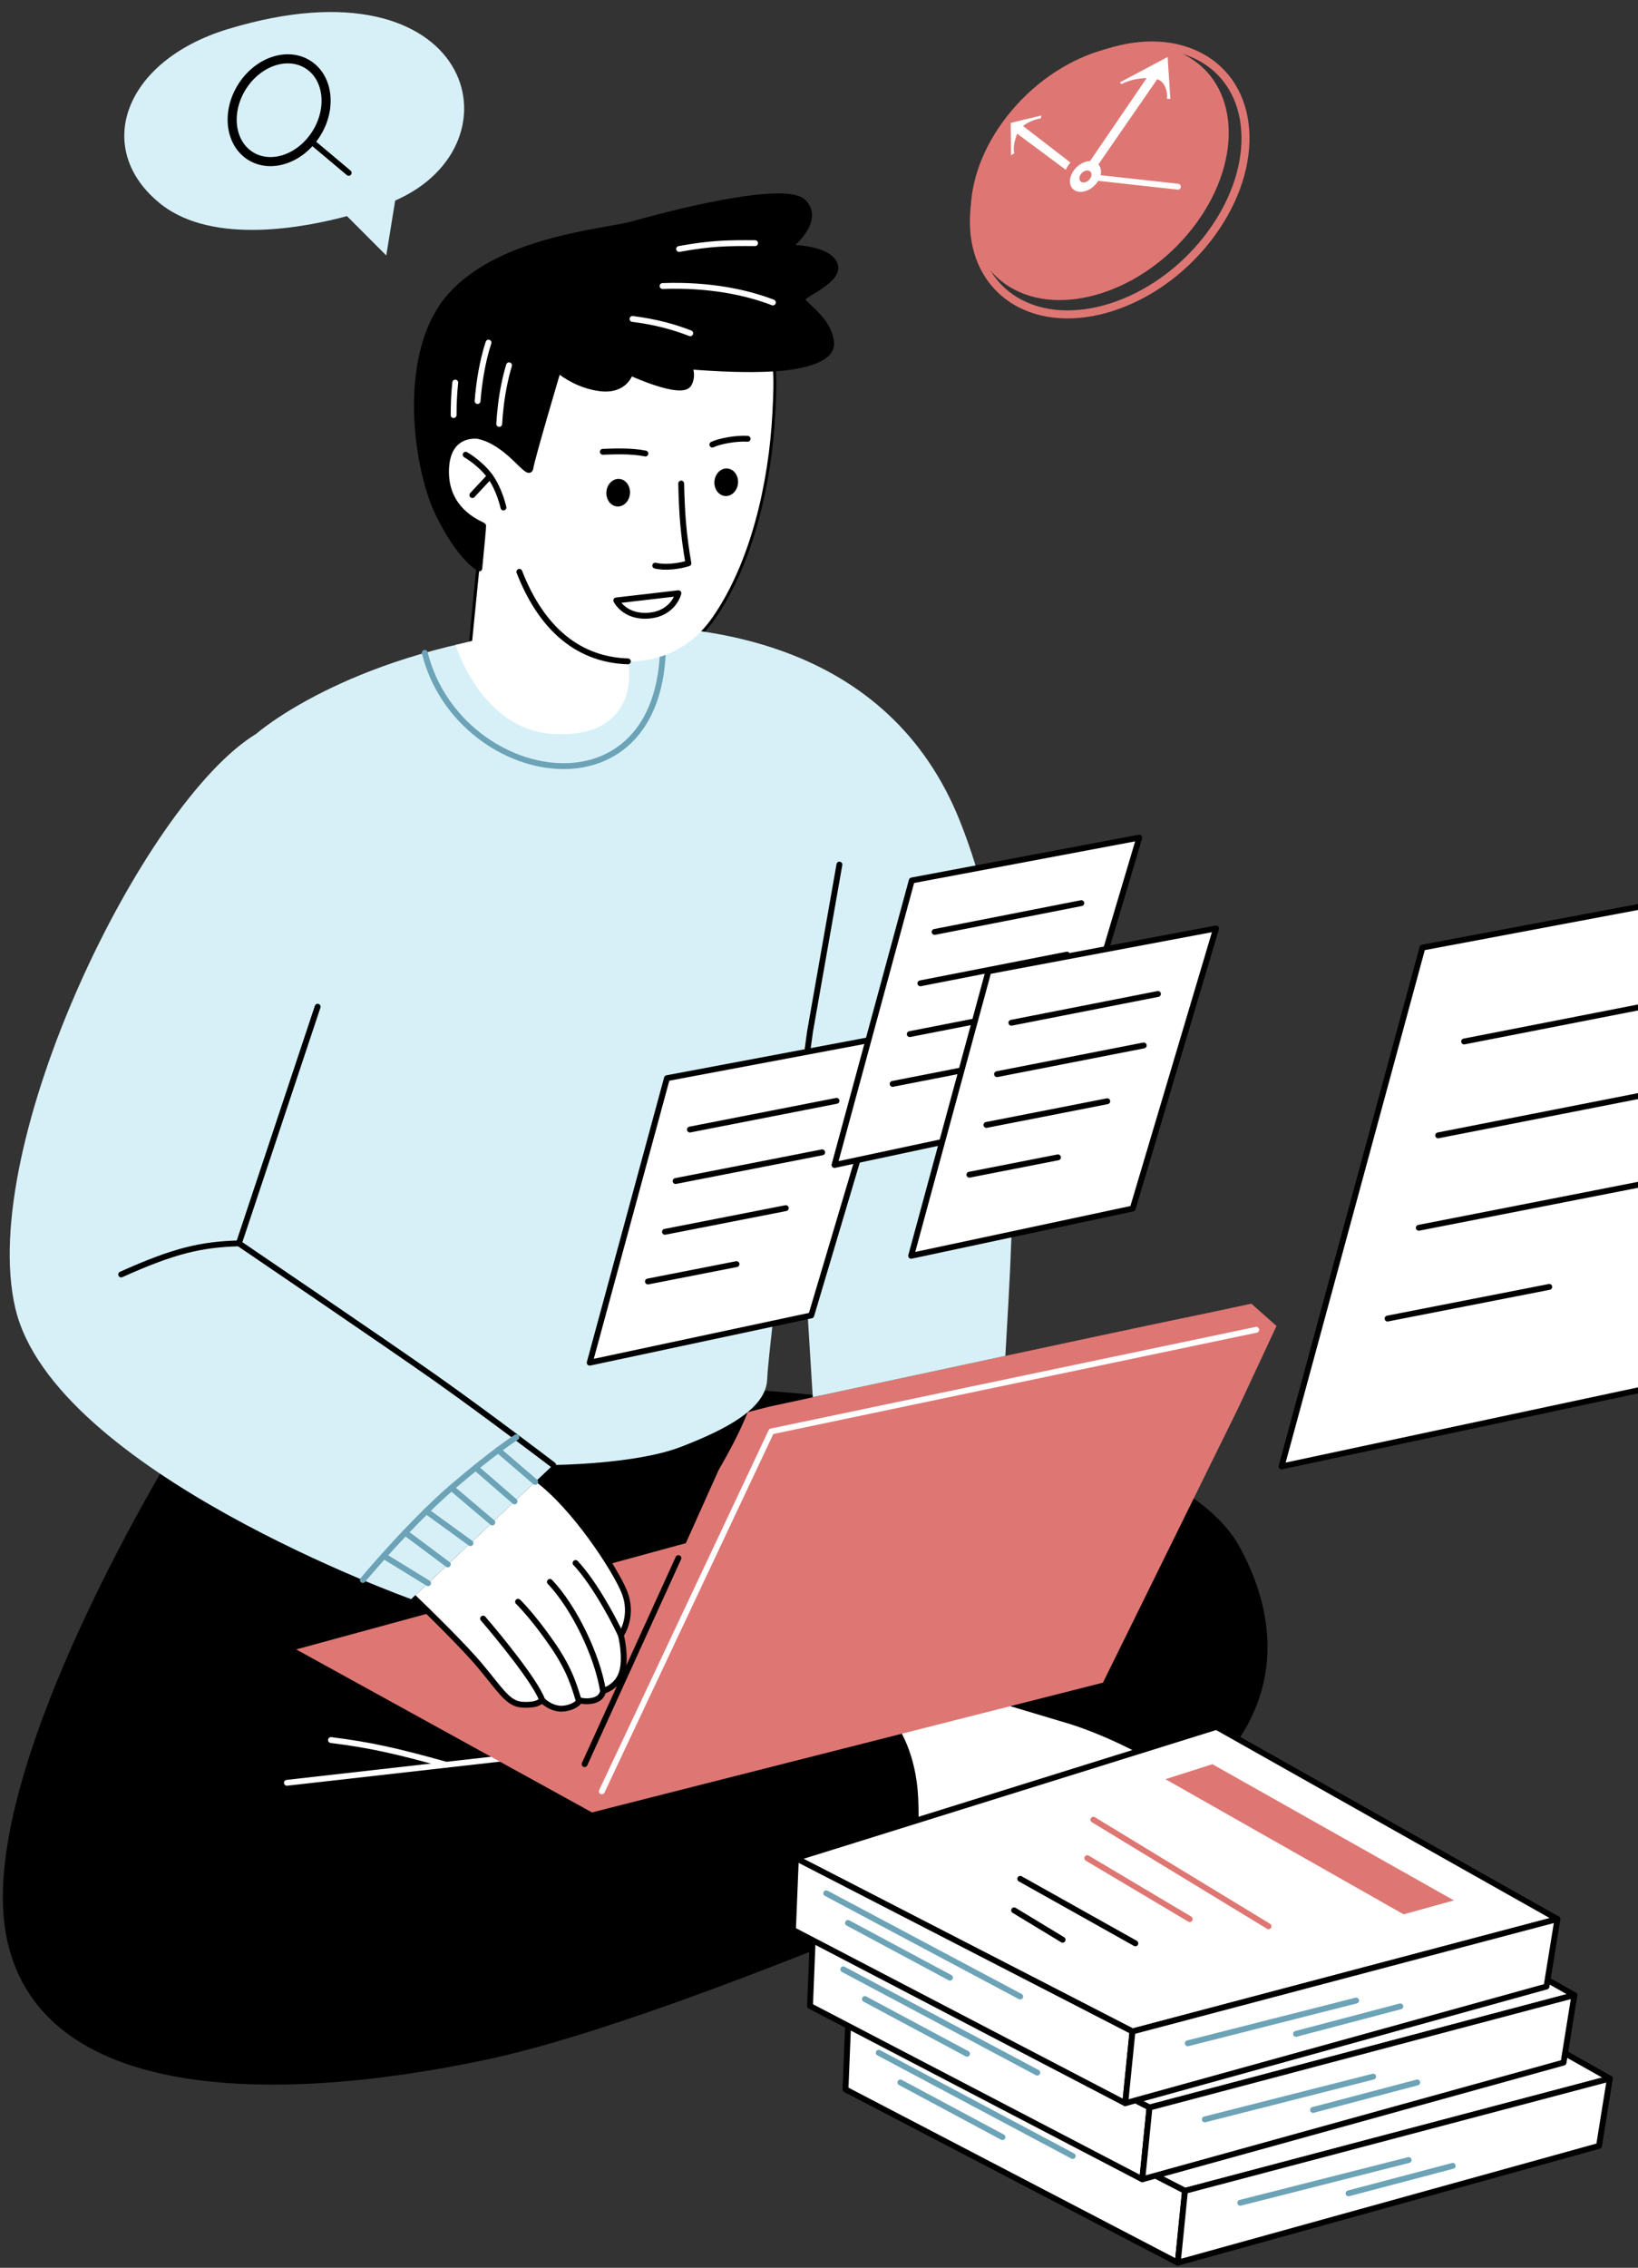 <svg width="409" height="566" viewBox="0 0 409 566" fill="none" xmlns="http://www.w3.org/2000/svg">
    <rect x="0" y="0" width="409" height="566" fill="#333333" stroke="none"/>
    <path d="M120.65 131.227C120.75 131.477 118.599 153.044 117.898 159.932L120.65 131.227ZM120.65 131.227C120.525 130.926 111.368 128.02 111.368 117.776C111.368 107.531 119.399 108.808 119.399 108.808L120.65 131.227ZM192.809 90.072C193.31 94.055 193.11 98.488 192.859 103.222C191.934 120.681 187.405 140.369 177.972 153.996C171.042 164.04 161.384 165.167 156.78 165.067" stroke="black" stroke-width="1.462" stroke-linecap="round" stroke-linejoin="round"/>
    <path fill-rule="evenodd" clip-rule="evenodd" d="M45.438 359.244C45.438 359.244 -5.528 440.651 1.703 482.282C8.933 523.913 66.781 525.34 121.375 513.768C175.945 502.196 293.791 447.54 293.791 447.54C303.299 443.657 328.144 421.114 309.354 386.371C290.538 351.629 183.551 346.92 183.551 346.92L45.438 359.244Z" fill="black" stroke="black" stroke-width="0.585" stroke-linecap="round" stroke-linejoin="round"/>
    <path d="M71.636 444.96L197.789 430.682" stroke="white" stroke-width="1.462" stroke-linecap="round" stroke-linejoin="round"/>
    <path fill-rule="evenodd" clip-rule="evenodd" d="M223.484 431.332C223.484 431.332 228.013 437.394 228.538 448.791C229.089 460.213 227.262 476.645 227.262 476.645C227.262 476.645 261.54 481.104 288.462 490.873C315.409 500.642 331.297 485.988 319.187 466.275C307.077 446.537 279.58 433.211 266.594 429.354C253.609 425.496 247.253 423.567 247.253 423.567L223.484 431.332Z" fill="white" stroke="black" stroke-width="1.462" stroke-linecap="round" stroke-linejoin="round"/>
    <path fill-rule="evenodd" clip-rule="evenodd" d="M73.962 411.67L147.822 452.349L275.401 419.961L309.129 351.529L318.737 330.939L312.456 325.378L302.123 327.582C276.952 332.742 191.983 351.103 191.983 351.103L186.704 352.455C184.602 357.69 182.05 362.349 179.423 366.933L171.241 385.169L169.44 385.645L73.962 411.67Z" fill="#DE7773"/>
    <path d="M150.273 447.089L192.583 357.265L313.682 331.891" stroke="white" stroke-width="1.462" stroke-linecap="round" stroke-linejoin="round"/>
    <path fill-rule="evenodd" clip-rule="evenodd" d="M103.186 398.62C106.914 402.202 115.746 410.818 119.874 415.753C125.179 422.115 126.88 425.271 130.458 425.472C134.011 425.672 134.687 424.795 135.387 424.345C135.387 424.345 137.764 426.824 140.867 426.424C143.969 425.998 144.77 424.395 144.77 424.395C144.77 424.395 146.746 424.946 148.623 424.269C150.5 423.593 150.575 422.04 150.575 422.04C150.575 422.04 154.228 421.138 155.328 417.306C156.429 413.499 155.028 408.063 155.028 408.063C155.028 408.063 158.431 403.329 155.779 397.042C153.377 391.356 143.519 376.226 134.261 369.263L103.186 398.62Z" fill="white"/>
    <path d="M120.626 403.98C124.128 408.013 133.736 419.685 135.388 424.344" stroke="black" stroke-width="1.462" stroke-linecap="round" stroke-linejoin="round"/>
    <path d="M129.357 399.771C129.357 399.771 132.86 403.128 137.764 410.191C142.693 417.255 143.519 421.538 144.594 424.669" stroke="black" stroke-width="1.462" stroke-linecap="round" stroke-linejoin="round"/>
    <path d="M137.314 394.812C143.419 401.249 149.173 413.273 150.575 422.04" stroke="black" stroke-width="1.462" stroke-linecap="round" stroke-linejoin="round"/>
    <path d="M143.719 390.103C147.823 394.461 152.501 402.627 155.028 408.063" stroke="black" stroke-width="1.462" stroke-linecap="round" stroke-linejoin="round"/>
    <path d="M103.186 398.62C106.914 402.202 115.746 410.818 119.874 415.753C125.179 422.115 126.88 425.271 130.458 425.472C134.011 425.672 134.687 424.795 135.387 424.345C135.387 424.345 137.764 426.824 140.867 426.424C143.969 425.998 144.77 424.395 144.77 424.395C144.77 424.395 146.746 424.946 148.623 424.269C150.499 423.593 150.575 422.04 150.575 422.04C150.575 422.04 154.228 421.138 155.328 417.306C156.429 413.499 155.028 408.063 155.028 408.063C155.028 408.063 158.431 403.329 155.779 397.042C153.377 391.356 143.519 376.226 134.261 369.263" stroke="black" stroke-width="1.462" stroke-linecap="round" stroke-linejoin="round"/>
    <path fill-rule="evenodd" clip-rule="evenodd" d="M63.978 183.153C63.978 183.153 85.971 163.715 131.508 157.753C177.046 151.792 222.333 161.486 239.672 204.895C257.011 248.329 253.058 303.01 251.031 338.403L202.942 348.723L198.838 282.27C198.838 282.27 191.808 337.026 191.558 344.265C191.282 351.529 181.449 356.689 170.065 361.097C158.681 365.506 138.114 365.631 138.114 365.631L102.66 399.121C102.66 399.121 13.387 367.184 3.829 326.53C-5.754 285.852 35.78 200.236 63.978 183.153Z" fill="#D7F0F7"/>
    <path d="M79.317 251.258L59.651 310.323C59.651 310.323 96.13 335.071 108.816 344.013C121.476 352.956 138.115 365.63 138.115 365.63" stroke="black" stroke-width="1.462" stroke-linecap="round" stroke-linejoin="round"/>
    <path d="M209.598 215.79L202.267 257.421L196.212 301.532" stroke="black" stroke-width="1.462" stroke-linecap="round" stroke-linejoin="round"/>
    <path d="M106.063 162.938C114.645 197.455 169.29 206.372 165.362 155.323" stroke="#6CA3B7" stroke-width="1.462" stroke-linecap="round" stroke-linejoin="round"/>
    <path fill-rule="evenodd" clip-rule="evenodd" d="M160.283 70.133C194.035 72.462 193.785 85.738 192.859 103.222C191.934 120.681 187.405 140.369 177.972 153.995C171.042 164.04 161.384 165.167 156.78 165.067C158.106 171.805 156.079 184.229 138.09 183.177C120.125 182.125 113.77 160.959 113.77 160.959C113.77 160.959 116.347 160.382 117.898 159.932C118.599 153.043 120.75 131.476 120.65 131.226C120.525 130.925 111.368 128.02 111.368 117.775C111.368 107.53 119.399 108.808 119.399 108.808C122.677 85.112 129.983 68.053 160.283 70.133Z" fill="white"/>
    <path fill-rule="evenodd" clip-rule="evenodd" d="M192.984 91.975C186.904 92.326 179.623 92.05 172.117 91.449C172.592 92.652 172.868 94.255 171.992 95.833C170.241 98.914 157.38 92.977 157.38 92.977C157.38 92.977 156.154 97.761 149.699 96.885C144.695 96.209 140.967 93.603 139.566 92.476L139.29 92.526C139.29 92.526 132.835 114.193 132.435 116.823C132.009 119.429 127.13 110.461 119.399 108.808C119.399 108.808 111.367 107.53 111.367 117.775C111.367 128.02 120.525 130.926 120.65 131.226C120.675 131.352 120.25 136.111 119.674 141.872C119.674 141.872 114.795 139.367 109.316 127.945C103.861 116.523 99.783 87.918 112.593 73.715C125.379 59.512 151.325 57.884 158.206 55.905C165.061 53.927 196.062 45.661 200.665 50.495C205.269 55.304 196.762 61.792 196.762 61.792C196.762 61.792 206.47 61.717 208.347 65.8C210.198 69.882 200.44 73.364 200.315 74.642C200.19 75.944 206.896 79.376 207.521 85.438C208.172 91.474 193.009 91.975 192.984 91.975Z" fill="black" stroke="black" stroke-width="1.462" stroke-linecap="round" stroke-linejoin="round"/>
    <path d="M116.272 113.492C116.272 113.492 119.875 115.521 122.327 118.852C124.754 122.183 125.705 126.667 125.705 126.667" stroke="black" stroke-width="1.462" stroke-linecap="round" stroke-linejoin="round"/>
    <path d="M117.947 123.561L122.326 118.852" stroke="black" stroke-width="1.462" stroke-linecap="round" stroke-linejoin="round"/>
    <path d="M129.682 142.724C134.611 155.399 143.168 164.616 156.779 165.067" stroke="black" stroke-width="1.462" stroke-linecap="round" stroke-linejoin="round"/>
    <path d="M90.602 394.337C90.602 394.337 102.486 380.084 113.095 371.016C123.704 361.949 128.933 358.718 128.933 358.718" stroke="#6CA3B7" stroke-width="1.462" stroke-linecap="round" stroke-linejoin="round"/>
    <path d="M133.636 369.864L124.379 361.923" stroke="#6CA3B7" stroke-width="1.462" stroke-linecap="round" stroke-linejoin="round"/>
    <path d="M106.889 395.138L95.83 388.35" stroke="#6CA3B7" stroke-width="1.462" stroke-linecap="round" stroke-linejoin="round"/>
    <path d="M111.818 390.454L101.185 382.514" stroke="#6CA3B7" stroke-width="1.462" stroke-linecap="round" stroke-linejoin="round"/>
    <path d="M117.472 385.143L106.463 377.153" stroke="#6CA3B7" stroke-width="1.462" stroke-linecap="round" stroke-linejoin="round"/>
    <path d="M122.927 379.984L112.719 371.342" stroke="#6CA3B7" stroke-width="1.462" stroke-linecap="round" stroke-linejoin="round"/>
    <path d="M128.482 374.723L118.774 366.307" stroke="#6CA3B7" stroke-width="1.462" stroke-linecap="round" stroke-linejoin="round"/>
    <path d="M169.391 388.876L145.971 440.301" stroke="black" stroke-width="1.462" stroke-linecap="round" stroke-linejoin="round"/>
    <path d="M30.252 318.088C43.613 312.076 50.293 310.598 59.651 310.323" stroke="black" stroke-width="1.462" stroke-linecap="round" stroke-linejoin="round"/>
    <path d="M192.984 75.493C186.629 73.039 177.321 70.96 165.436 71.385" stroke="white" stroke-width="1.462" stroke-linecap="round" stroke-linejoin="round"/>
    <path d="M188.531 60.69C181.776 60.639 177.497 60.69 169.566 62.142" stroke="white" stroke-width="1.462" stroke-linecap="round" stroke-linejoin="round"/>
    <path d="M172.343 83.183C168.564 81.68 163.76 80.328 157.931 79.601" stroke="white" stroke-width="1.462" stroke-linecap="round" stroke-linejoin="round"/>
    <path d="M124.654 105.803C124.829 102.797 125.204 99.365 125.905 95.984C126.23 94.355 126.63 92.752 127.106 91.174" stroke="white" stroke-width="1.462" stroke-linecap="round" stroke-linejoin="round"/>
    <path d="M119.249 100.091C119.599 95.632 120.4 90.322 121.976 85.513" stroke="white" stroke-width="1.462" stroke-linecap="round" stroke-linejoin="round"/>
    <path d="M113.27 103.597C113.27 101.118 113.37 98.312 113.671 95.482" stroke="white" stroke-width="1.462" stroke-linecap="round" stroke-linejoin="round"/>
    <path fill-rule="evenodd" clip-rule="evenodd" d="M166.537 269.093L147.246 340.106L202.567 328.308L223.384 258.397L166.537 269.093Z" fill="white" stroke="black" stroke-width="1.462" stroke-linecap="round" stroke-linejoin="round"/>
    <path d="M172.267 281.917L208.872 274.754" stroke="black" stroke-width="1.462" stroke-linecap="round" stroke-linejoin="round"/>
    <path d="M168.689 294.768L205.294 287.604" stroke="black" stroke-width="1.462" stroke-linecap="round" stroke-linejoin="round"/>
    <path d="M166.036 307.443L196.211 301.532" stroke="black" stroke-width="1.462" stroke-linecap="round" stroke-linejoin="round"/>
    <path d="M161.783 319.841L183.901 315.507" stroke="black" stroke-width="1.462" stroke-linecap="round" stroke-linejoin="round"/>
    <path fill-rule="evenodd" clip-rule="evenodd" d="M227.663 219.748L208.372 290.761L263.667 278.963L284.484 209.052L227.663 219.748Z" fill="white" stroke="black" stroke-width="1.462" stroke-linecap="round" stroke-linejoin="round"/>
    <path d="M233.367 232.598L269.997 225.409" stroke="black" stroke-width="1.462" stroke-linecap="round" stroke-linejoin="round"/>
    <path d="M229.815 245.423L266.42 238.259" stroke="black" stroke-width="1.462" stroke-linecap="round" stroke-linejoin="round"/>
    <path d="M227.162 258.098L257.337 252.187" stroke="black" stroke-width="1.462" stroke-linecap="round" stroke-linejoin="round"/>
    <path d="M222.883 270.522L245.026 266.188" stroke="black" stroke-width="1.462" stroke-linecap="round" stroke-linejoin="round"/>
    <path fill-rule="evenodd" clip-rule="evenodd" d="M355.178 236.504L320 366L420.834 344.486L458.795 217L355.178 236.504Z" fill="white" stroke="black" stroke-width="1.462" stroke-linecap="round" stroke-linejoin="round"/>
    <path d="M365.582 259.937L432.379 246.874" stroke="black" stroke-width="1.462" stroke-linecap="round" stroke-linejoin="round"/>
    <path d="M359.101 283.37L425.853 270.261" stroke="black" stroke-width="1.462" stroke-linecap="round" stroke-linejoin="round"/>
    <path d="M354.266 306.438L409.291 295.658" stroke="black" stroke-width="1.462" stroke-linecap="round" stroke-linejoin="round"/>
    <path d="M346.462 329.093L386.841 321.191" stroke="black" stroke-width="1.462" stroke-linecap="round" stroke-linejoin="round"/>
    <path d="M170.09 120.681C170.266 128.145 170.616 133.255 171.892 140.594C169.515 141.346 166.012 141.772 163.61 141.17" stroke="black" stroke-width="1.462" stroke-linecap="round" stroke-linejoin="round"/>
    <path d="M154.055 126.403C155.678 126.547 157.131 125.126 157.298 123.229C157.466 121.333 156.286 119.679 154.662 119.535C153.038 119.391 151.586 120.812 151.418 122.708C151.251 124.605 152.431 126.259 154.055 126.403Z" fill="black"/>
    <path d="M150.524 112.765C152.901 112.69 157.455 112.44 161.158 113.191" stroke="black" stroke-width="1.462" stroke-linecap="round" stroke-linejoin="round"/>
    <path d="M177.872 110.962C179.573 110.135 183.627 109.334 186.679 109.509" stroke="black" stroke-width="1.462" stroke-linecap="round" stroke-linejoin="round"/>
    <path d="M181.031 123.795C182.655 123.939 184.107 122.518 184.275 120.622C184.443 118.725 183.262 117.071 181.638 116.927C180.015 116.783 178.562 118.204 178.395 120.101C178.227 121.997 179.407 123.651 181.031 123.795Z" fill="black"/>
    <path fill-rule="evenodd" clip-rule="evenodd" d="M153.878 149.863L169.391 148.059C169.391 148.059 168.24 153.069 162.11 153.645C155.955 154.196 153.878 149.863 153.878 149.863Z" stroke="black" stroke-width="1.462" stroke-linecap="round" stroke-linejoin="round"/>
    <path d="M253.44 75.031C266.865 83.2 288.334 76.338 301.392 59.703C314.45 43.068 314.153 22.961 300.728 14.792C287.303 6.622 265.834 13.485 252.776 30.119C239.718 46.754 240.015 66.862 253.44 75.031Z" stroke="#DE7773" stroke-width="1.999" stroke-linecap="round" stroke-linejoin="round"/>
    <path d="M252.129 71.625C264.883 79.386 285.279 72.866 297.685 57.063C310.09 41.26 309.808 22.157 297.054 14.396C284.3 6.636 263.904 13.155 251.498 28.958C239.093 44.761 239.375 63.864 252.129 71.625Z" fill="#DE7773"/>
    <path d="M294.124 46.601L271.021 44.045" stroke="white" stroke-width="1.462" stroke-linecap="round" stroke-linejoin="round"/>
    <path fill-rule="evenodd" clip-rule="evenodd" d="M279.594 20.584L291.55 14.225L292.235 24.678L291.405 24.657C291.571 22.267 290.575 20.272 288.956 19.774L274.26 41.032C275.256 42.112 275.111 44.086 273.803 45.728C272.309 47.64 269.859 48.429 268.323 47.494C266.787 46.559 266.767 44.253 268.261 42.362C269.299 41.011 270.835 40.221 272.184 40.2L286.319 19.483C283.683 19.587 281.732 20.106 280.092 20.979L279.594 20.584Z" fill="white"/>
    <path fill-rule="evenodd" clip-rule="evenodd" d="M254.001 33.385L266.122 42.383C266.392 41.78 266.766 41.157 267.285 40.575L255.453 31.453C257.301 29.915 259.875 29.541 259.875 29.541L260.02 28.834L252.382 30.663L252.444 38.746L253.274 38.248C253.274 38.248 252.672 36.648 253.98 33.406L254.001 33.385Z" fill="white"/>
    <path d="M269.974 45.391C270.573 45.756 271.533 45.449 272.116 44.706C272.699 43.963 272.686 43.065 272.086 42.7C271.486 42.335 270.527 42.641 269.944 43.384C269.361 44.127 269.374 45.026 269.974 45.391Z" fill="#DE7773"/>
    <path fill-rule="evenodd" clip-rule="evenodd" d="M86.641 53.939C76.508 56.669 53.264 61.328 40.154 50.933C23.065 37.332 30.746 15.189 56.942 7.249C117.942 -11.262 131.153 35.854 98.676 50.057L96.45 63.758L86.641 53.939Z" fill="#D7F0F7"/>
    <path d="M62.52 38.923C67.642 42.152 75.007 39.659 78.972 33.355C82.936 27.052 81.999 19.325 76.878 16.097C71.757 12.868 64.391 15.361 60.427 21.665C56.462 27.968 57.399 35.695 62.52 38.923Z" stroke="black" stroke-width="2.269" stroke-linecap="round" stroke-linejoin="round"/>
    <path d="M87.068 43.144L77.61 35.203" stroke="black" stroke-width="1.462" stroke-linecap="round" stroke-linejoin="round"/>
    <path fill-rule="evenodd" clip-rule="evenodd" d="M316.849 470.803L211.838 503.566L295.881 546.8L401.968 518.771L316.849 470.803Z" fill="white" stroke="black" stroke-width="1.462" stroke-linecap="round" stroke-linejoin="round"/>
    <path fill-rule="evenodd" clip-rule="evenodd" d="M294.08 564.735L211.112 521.476L211.838 503.566L295.881 546.8L294.08 564.735Z" fill="white" stroke="black" stroke-width="1.462" stroke-linecap="round" stroke-linejoin="round"/>
    <path fill-rule="evenodd" clip-rule="evenodd" d="M401.969 518.77L399.266 535.578L294.081 564.734L295.882 546.8L401.969 518.77Z" fill="white" stroke="black" stroke-width="1.462" stroke-linecap="round" stroke-linejoin="round"/>
    <path d="M286.123 493.973L329.859 520.574" stroke="#DE7773" stroke-width="1.462" stroke-linecap="round" stroke-linejoin="round"/>
    <path d="M284.572 503.566L310.168 518.771" stroke="#DE7773" stroke-width="1.462" stroke-linecap="round" stroke-linejoin="round"/>
    <path d="M267.859 508.726L296.607 524.833" stroke="black" stroke-width="1.462" stroke-linecap="round" stroke-linejoin="round"/>
    <path d="M266.332 516.591L278.442 523.905" stroke="black" stroke-width="1.462" stroke-linecap="round" stroke-linejoin="round"/>
    <path fill-rule="evenodd" clip-rule="evenodd" d="M315.848 480.121L304.089 483.828L363.562 517.594L376.122 514.087L315.848 480.121Z" fill="#DE7773"/>
    <path d="M219.418 512.333L267.858 538.108" stroke="#6CA3B7" stroke-width="1.462" stroke-linecap="round" stroke-linejoin="round"/>
    <path d="M224.823 519.747L250.319 533.399" stroke="#6CA3B7" stroke-width="1.462" stroke-linecap="round" stroke-linejoin="round"/>
    <path d="M309.693 549.781L351.727 539.11" stroke="#6CA3B7" stroke-width="1.462" stroke-linecap="round" stroke-linejoin="round"/>
    <path d="M336.715 547.426L362.736 540.563" stroke="#6CA3B7" stroke-width="1.462" stroke-linecap="round" stroke-linejoin="round"/>
    <path fill-rule="evenodd" clip-rule="evenodd" d="M307.991 449.987L202.98 482.75L287.024 526.009L393.11 497.955L307.991 449.987Z" fill="white" stroke="black" stroke-width="1.462" stroke-linecap="round" stroke-linejoin="round"/>
    <path fill-rule="evenodd" clip-rule="evenodd" d="M285.222 543.919L202.254 500.66L202.98 482.751L287.024 526.009L285.222 543.919Z" fill="white" stroke="black" stroke-width="1.462" stroke-linecap="round" stroke-linejoin="round"/>
    <path fill-rule="evenodd" clip-rule="evenodd" d="M393.111 497.955L390.409 514.787L285.223 543.919L287.024 526.009L393.111 497.955Z" fill="white" stroke="black" stroke-width="1.462" stroke-linecap="round" stroke-linejoin="round"/>
    <path d="M277.265 473.157L321.001 499.758" stroke="#DE7773" stroke-width="1.462" stroke-linecap="round" stroke-linejoin="round"/>
    <path d="M275.714 482.751L301.31 497.955" stroke="#DE7773" stroke-width="1.462" stroke-linecap="round" stroke-linejoin="round"/>
    <path d="M259.001 487.911L287.749 504.017" stroke="black" stroke-width="1.462" stroke-linecap="round" stroke-linejoin="round"/>
    <path d="M257.474 495.775L269.584 503.114" stroke="black" stroke-width="1.462" stroke-linecap="round" stroke-linejoin="round"/>
    <path fill-rule="evenodd" clip-rule="evenodd" d="M306.99 459.306L295.255 463.038L354.704 496.778L367.264 493.296L306.99 459.306Z" fill="#DE7773"/>
    <path d="M210.561 491.518L259 517.292" stroke="#6CA3B7" stroke-width="1.462" stroke-linecap="round" stroke-linejoin="round"/>
    <path d="M215.965 498.932L241.461 512.583" stroke="#6CA3B7" stroke-width="1.462" stroke-linecap="round" stroke-linejoin="round"/>
    <path d="M300.835 528.965L342.869 518.294" stroke="#6CA3B7" stroke-width="1.462" stroke-linecap="round" stroke-linejoin="round"/>
    <path d="M327.857 526.611L353.878 519.747" stroke="#6CA3B7" stroke-width="1.462" stroke-linecap="round" stroke-linejoin="round"/>
    <path fill-rule="evenodd" clip-rule="evenodd" d="M303.736 431L198.726 463.763L282.769 507.022L388.881 478.968L303.736 431Z" fill="white" stroke="black" stroke-width="1.462" stroke-linecap="round" stroke-linejoin="round"/>
    <path fill-rule="evenodd" clip-rule="evenodd" d="M280.968 524.932L198 481.673L198.726 463.764L282.769 507.022L280.968 524.932Z" fill="white" stroke="black" stroke-width="1.462" stroke-linecap="round" stroke-linejoin="round"/>
    <path fill-rule="evenodd" clip-rule="evenodd" d="M388.881 478.968L386.154 495.8L280.968 524.932L282.77 507.022L388.881 478.968Z" fill="white" stroke="black" stroke-width="1.462" stroke-linecap="round" stroke-linejoin="round"/>
    <path d="M273.011 454.17L316.746 480.771" stroke="#DE7773" stroke-width="1.462" stroke-linecap="round" stroke-linejoin="round"/>
    <path d="M271.485 463.764L297.056 478.968" stroke="#DE7773" stroke-width="1.462" stroke-linecap="round" stroke-linejoin="round"/>
    <path d="M254.747 468.924L283.495 485.03" stroke="black" stroke-width="1.462" stroke-linecap="round" stroke-linejoin="round"/>
    <path d="M253.219 476.788L265.329 484.127" stroke="black" stroke-width="1.462" stroke-linecap="round" stroke-linejoin="round"/>
    <path fill-rule="evenodd" clip-rule="evenodd" d="M302.736 440.319L291.001 444.051L350.475 477.791L363.035 474.309L302.736 440.319Z" fill="#DE7773"/>
    <path d="M206.306 472.531L254.746 498.306" stroke="#6CA3B7" stroke-width="1.462" stroke-linecap="round" stroke-linejoin="round"/>
    <path d="M211.737 479.945L237.208 493.596" stroke="#6CA3B7" stroke-width="1.462" stroke-linecap="round" stroke-linejoin="round"/>
    <path d="M296.58 509.978L338.615 499.307" stroke="#6CA3B7" stroke-width="1.462" stroke-linecap="round" stroke-linejoin="round"/>
    <path d="M323.603 507.624L349.649 500.76" stroke="#6CA3B7" stroke-width="1.462" stroke-linecap="round" stroke-linejoin="round"/>
    <path d="M82.644 434.289C92.402 435.516 98.932 436.969 111.393 440.451" stroke="white" stroke-width="1.462" stroke-linecap="round" stroke-linejoin="round"/>
    <path fill-rule="evenodd" clip-rule="evenodd" d="M246.803 242.417L227.512 313.429L282.833 301.631L303.65 231.721L246.803 242.417Z" fill="white" stroke="black" stroke-width="1.462" stroke-linecap="round" stroke-linejoin="round"/>
    <path d="M252.533 255.266L289.138 248.077" stroke="black" stroke-width="1.462" stroke-linecap="round" stroke-linejoin="round"/>
    <path d="M248.954 268.092L285.584 260.928" stroke="black" stroke-width="1.462" stroke-linecap="round" stroke-linejoin="round"/>
    <path d="M246.302 280.766L276.477 274.855" stroke="black" stroke-width="1.462" stroke-linecap="round" stroke-linejoin="round"/>
    <path d="M242.049 293.19L264.167 288.857" stroke="black" stroke-width="1.462" stroke-linecap="round" stroke-linejoin="round"/>
</svg>
